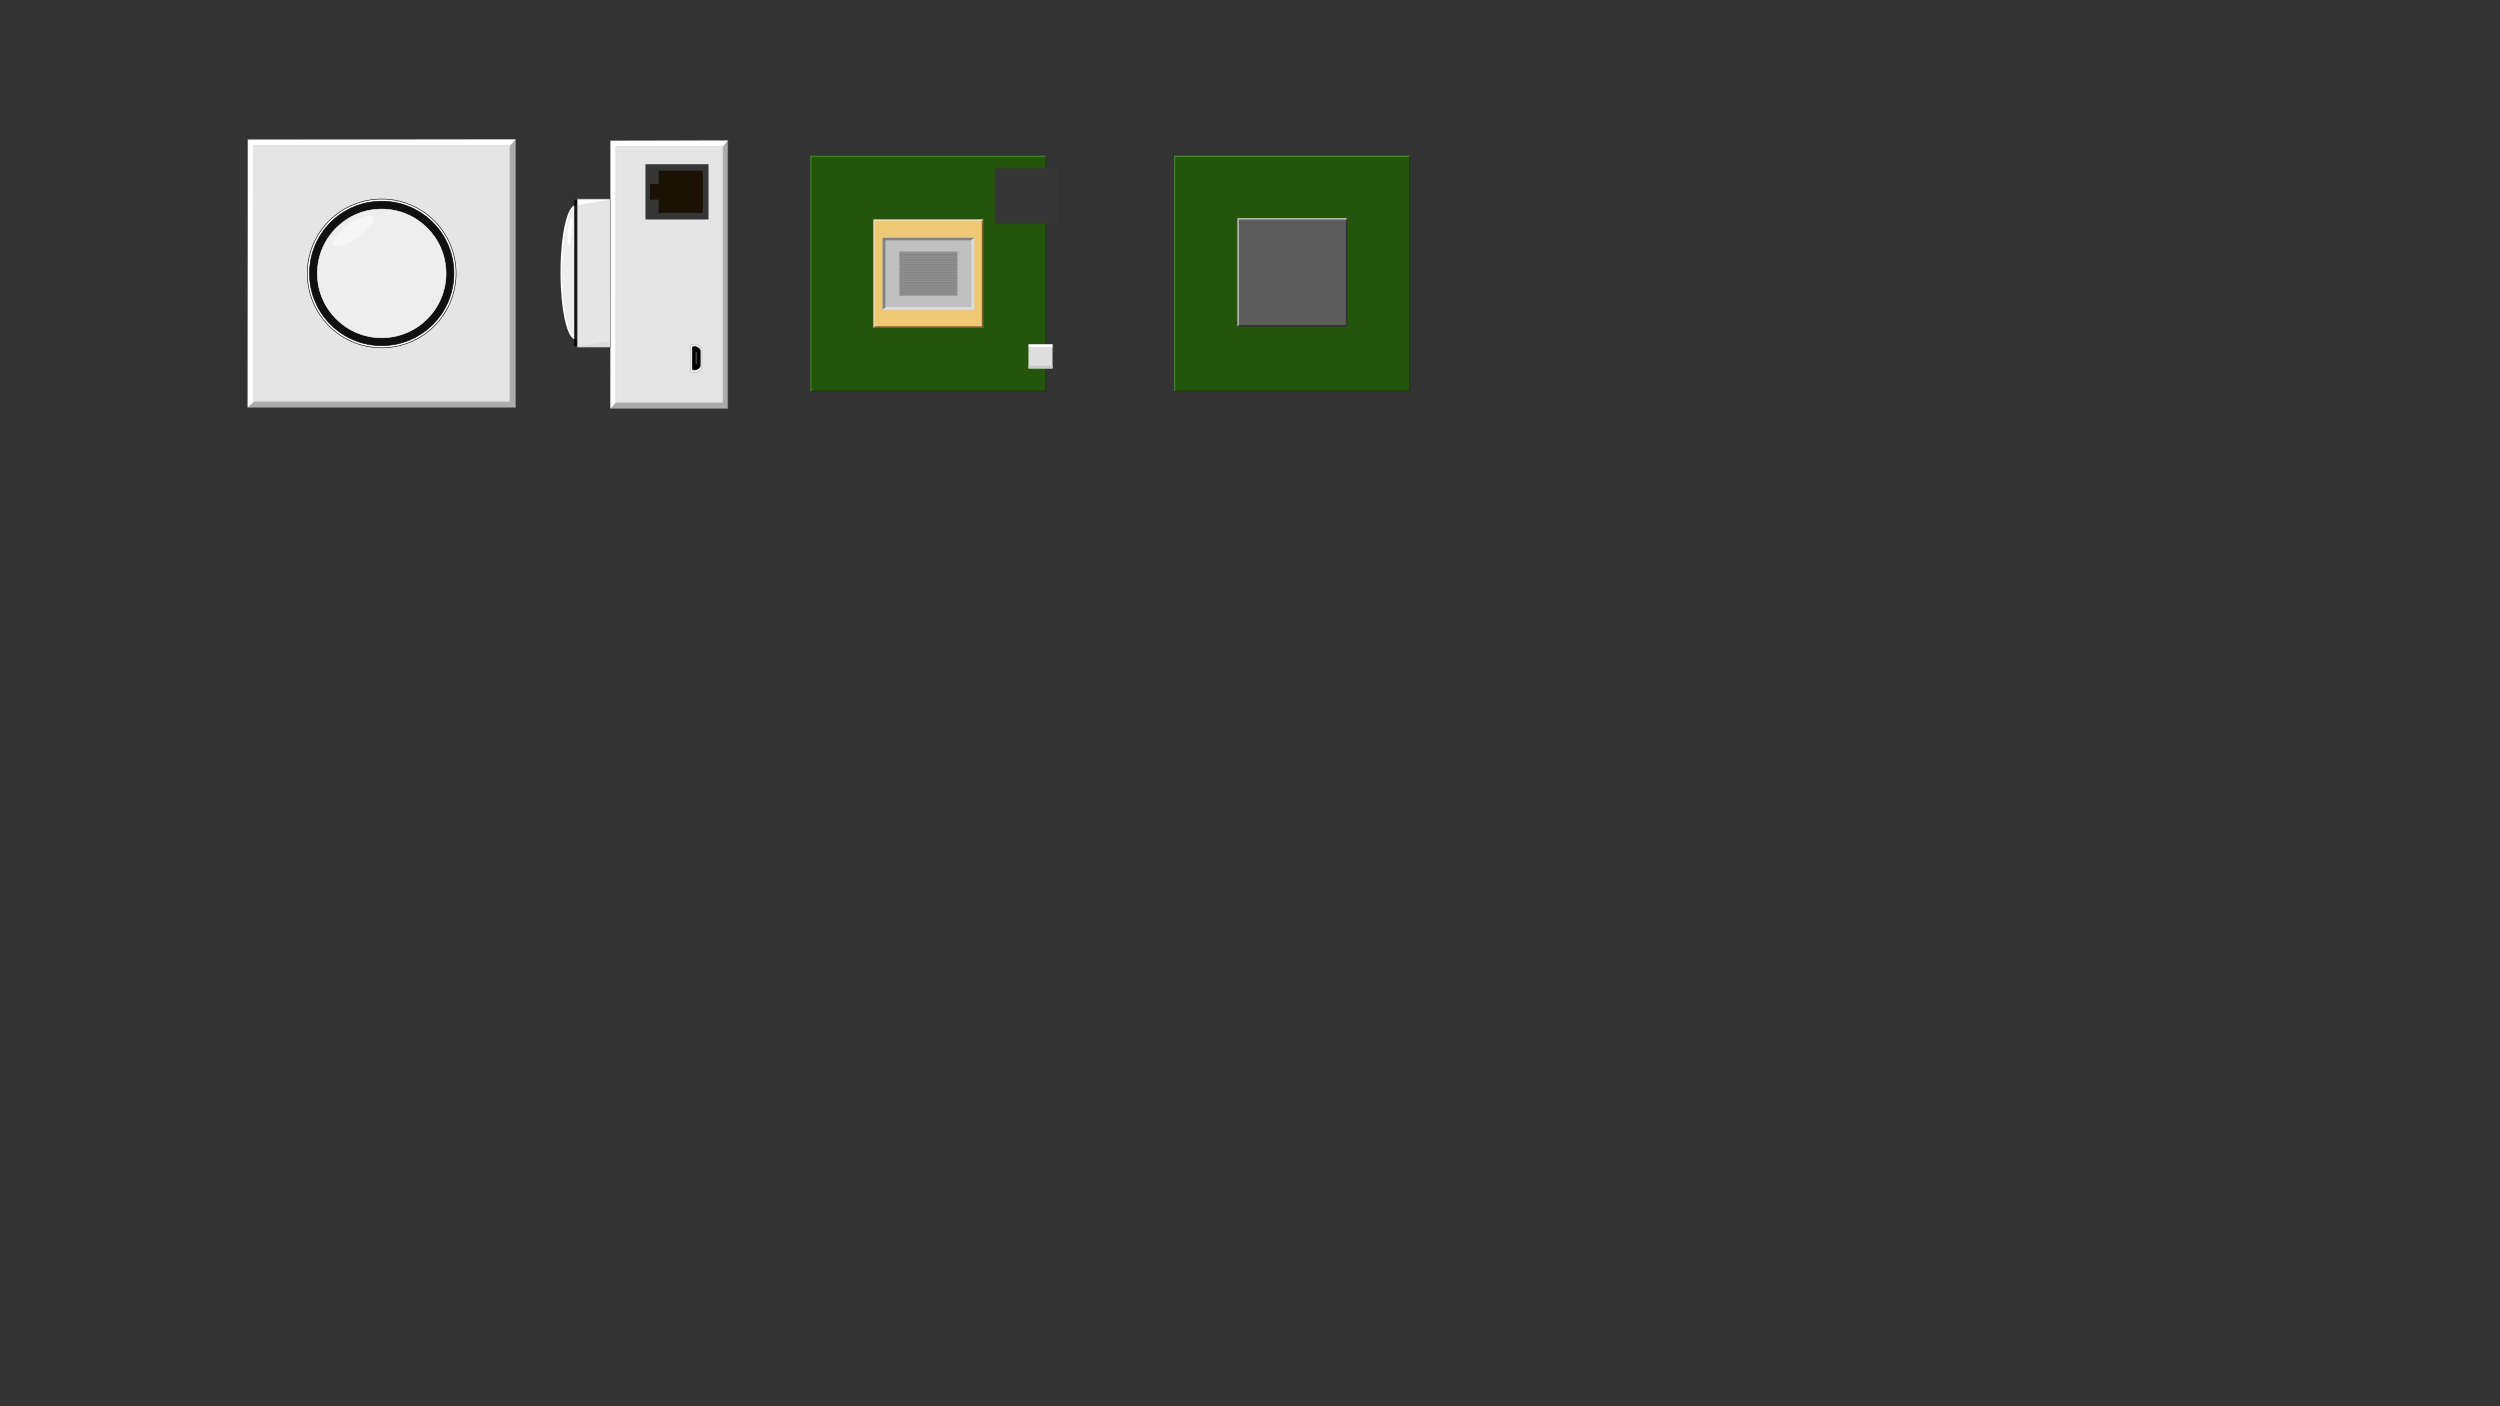<?xml version="1.0" encoding="UTF-8" standalone="no"?>
<!-- Created with Inkscape (http://www.inkscape.org/) -->

<svg
   xmlns:dc="http://purl.org/dc/elements/1.1/"
   xmlns:cc="http://creativecommons.org/ns#"
   xmlns:rdf="http://www.w3.org/1999/02/22-rdf-syntax-ns#"
   xmlns:svg="http://www.w3.org/2000/svg"
   xmlns="http://www.w3.org/2000/svg"
   xmlns:sodipodi="http://sodipodi.sourceforge.net/DTD/sodipodi-0.dtd"
   xmlns:inkscape="http://www.inkscape.org/namespaces/inkscape"
   width="1600"
   height="900"
   viewBox="0 0 423.333 238.125"
   version="1.1"
   id="svg5641"
   inkscape:version="0.92.4 (f8dce91, 2019-08-02)"
   sodipodi:docname="camera.svg">
  <rect x="0" y="0" width="423.333" height="238.125" fill="#333333" stroke="none"/>
  <defs
     id="defs5635" />
  <sodipodi:namedview
     id="base"
     pagecolor="#ffffff"
     bordercolor="#666666"
     borderopacity="1.0"
     inkscape:pageopacity="0.0"
     inkscape:pageshadow="2"
     inkscape:zoom="2.8284271"
     inkscape:cx="652.77038"
     inkscape:cy="661.06472"
     inkscape:document-units="mm"
     inkscape:current-layer="g6763"
     showgrid="false"
     units="px"
     inkscape:window-width="3773"
     inkscape:window-height="2105"
     inkscape:window-x="3907"
     inkscape:window-y="27"
     inkscape:window-maximized="1" />
  <g
     inkscape:label="Layer 1"
     inkscape:groupmode="layer"
     id="layer1"
     transform="translate(0,-58.875)">
    <rect
       style="fill:#acacac;fill-opacity:1;stroke:#808080;stroke-width:0.1;stroke-miterlimit:4;stroke-dasharray:none;stroke-dashoffset:0;stroke-opacity:1"
       id="rect6186"
       width="45.357"
       height="45.357"
       x="41.955"
       y="82.498" />
    <path
       style="fill:#fefefe;fill-opacity:1;stroke:none;stroke-width:0.265;stroke-linecap:butt;stroke-linejoin:miter;stroke-miterlimit:4;stroke-dasharray:none;stroke-opacity:1"
       d="M 41.955,127.856 42.009,82.553 87.312,82.498 68.015,103.314 Z"
       id="path6266"
       inkscape:connector-curvature="0"
       sodipodi:nodetypes="ccccc" />
    <rect
       style="fill:#e5e5e5;fill-opacity:1;stroke:#d3d3d3;stroke-width:0.1;stroke-miterlimit:4;stroke-dasharray:none;stroke-dashoffset:0;stroke-opacity:1"
       id="rect6186-5"
       width="43.319"
       height="43.319"
       x="42.974"
       y="83.517" />
    <circle
       style="fill:#ffffff;fill-opacity:1;stroke:#000000;stroke-width:0.1;stroke-miterlimit:4;stroke-dasharray:none;stroke-dashoffset:0;stroke-opacity:1"
       id="path6209-6-4"
       cx="64.634"
       cy="105.177"
       r="12.595" />
    <circle
       style="fill:#101010;fill-opacity:1;stroke:#000000;stroke-width:0.1;stroke-miterlimit:4;stroke-dasharray:none;stroke-dashoffset:0;stroke-opacity:1"
       id="path6209"
       cx="64.634"
       cy="105.177"
       r="12.228" />
    <circle
       style="fill:#eeeeee;fill-opacity:1;stroke:#ffffff;stroke-width:0.1;stroke-miterlimit:4;stroke-dasharray:none;stroke-dashoffset:0;stroke-opacity:1"
       id="path6209-6"
       cx="64.634"
       cy="105.177"
       r="10.891" />
    <ellipse
       style="fill:#f6f6f6;fill-opacity:1;stroke:none;stroke-width:0.102;stroke-miterlimit:4;stroke-dasharray:none;stroke-dashoffset:0;stroke-opacity:1"
       id="path6245"
       cx="28.828"
       cy="119.082"
       rx="4.131"
       ry="1.39"
       transform="matrix(0.84,-0.542,0.299,0.954,0,0)" />
    <rect
       style="fill:#ababab;fill-opacity:1;stroke:#808080;stroke-width:0.1;stroke-miterlimit:4;stroke-dasharray:none;stroke-dashoffset:0;stroke-opacity:1"
       id="rect6186-6"
       width="19.866"
       height="45.357"
       x="103.376"
       y="82.687" />
    <path
       style="fill:#fefefe;fill-opacity:1;stroke:none;stroke-width:0.265;stroke-linecap:butt;stroke-linejoin:miter;stroke-miterlimit:4;stroke-dasharray:none;stroke-opacity:1"
       d="m 103.376,128.045 0.023,-45.303 19.843,-0.055 -3.267,3.995 -12.269,36.556 z"
       id="path6266-9"
       inkscape:connector-curvature="0"
       sodipodi:nodetypes="cccccc" />
    <rect
       style="fill:#e5e5e5;fill-opacity:1;stroke:#d3d3d3;stroke-width:0.1;stroke-miterlimit:4;stroke-dasharray:none;stroke-dashoffset:0;stroke-opacity:1"
       id="rect6186-5-3"
       width="18.105"
       height="43.319"
       x="104.291"
       y="83.706" />
    <ellipse
       style="fill:#eeeeee;fill-opacity:1;stroke:#ffffff;stroke-width:0.265;stroke-miterlimit:4;stroke-dasharray:none;stroke-dashoffset:0;stroke-opacity:1"
       id="path6320"
       cx="97.516"
       cy="104.993"
       rx="2.474"
       ry="11.25" />
    <rect
       style="fill:#030303;fill-opacity:0.932;stroke:none;stroke-width:0.265;stroke-miterlimit:4;stroke-dasharray:none;stroke-dashoffset:0;stroke-opacity:1"
       id="rect6333"
       width="0.735"
       height="24.789"
       x="97.242"
       y="92.704" />
    <rect
       style="fill:#e5e5e5;fill-opacity:1;stroke:#808080;stroke-width:0.1;stroke-miterlimit:4;stroke-dasharray:none;stroke-dashoffset:0;stroke-opacity:1"
       id="rect6186-5-3-1"
       width="5.632"
       height="25.082"
       x="97.74"
       y="92.579" />
    <path
       style="fill:#ffffff;fill-opacity:0.932;stroke:none;stroke-width:0.265px;stroke-linecap:butt;stroke-linejoin:miter;stroke-opacity:1"
       d="m 97.845,92.704 5.444,-0.013 -5.453,0.911 z"
       id="path6326"
       inkscape:connector-curvature="0"
       sodipodi:nodetypes="cccc" />
    <ellipse
       style="fill:#ffffff;fill-opacity:0.932;stroke:none;stroke-width:0.265;stroke-miterlimit:4;stroke-dasharray:none;stroke-dashoffset:0;stroke-opacity:1"
       id="path6328"
       cx="104.696"
       cy="85.857"
       rx="0.358"
       ry="2.302"
       transform="matrix(0.993,0.12,-0.087,0.996,0,0)" />
    <path
       style="fill:#d9d9d9;stroke:none;stroke-width:0.265px;stroke-linecap:butt;stroke-linejoin:miter;stroke-opacity:1;fill-opacity:0.932"
       d="m 97.977,117.494 5.175,0.003 -0.012,-0.85 z"
       id="path6335"
       inkscape:connector-curvature="0" />
    <rect
       style="fill:#1d3412;fill-opacity:1;stroke:none;stroke-width:0.1;stroke-miterlimit:4;stroke-dasharray:none;stroke-dashoffset:0;stroke-opacity:1"
       id="rect6186-5-7"
       width="39.917"
       height="39.917"
       x="137.254"
       y="85.252" />
    <rect
       style="fill:#ffb378;fill-opacity:1;stroke:#808080;stroke-width:0.1;stroke-miterlimit:4;stroke-dasharray:none;stroke-dashoffset:0;stroke-opacity:1"
       id="rect6186-5-7-0"
       width="18.661"
       height="18.396"
       x="147.882"
       y="96.013" />
    <path
       style="fill:none;stroke:#000000;stroke-width:0.1;stroke-linecap:butt;stroke-linejoin:miter;stroke-miterlimit:4;stroke-dasharray:none;stroke-opacity:1"
       d="M 166.543,96.013 147.882,114.409"
       id="path6397"
       inkscape:connector-curvature="0" />
    <path
       style="fill:none;stroke:#000000;stroke-width:0.1;stroke-linecap:butt;stroke-linejoin:miter;stroke-miterlimit:4;stroke-dasharray:none;stroke-opacity:1"
       d="m 147.882,96.013 18.661,18.396"
       id="path6397-5"
       inkscape:connector-curvature="0"
       sodipodi:nodetypes="cc" />
    <path
       style="fill:#52b924;stroke:none;stroke-width:0.265px;stroke-linecap:butt;stroke-linejoin:miter;stroke-opacity:1;fill-opacity:1"
       d="m 137.254,85.252 h 39.917 l -17.328,15.796 -11.646,16.628 -10.944,7.494 z"
       id="path6737"
       inkscape:connector-curvature="0" />
    <rect
       style="fill:#24550d;fill-opacity:1;stroke:none;stroke-width:0.1;stroke-miterlimit:4;stroke-dasharray:none;stroke-dashoffset:0;stroke-opacity:1"
       id="rect6186-5-7-8"
       width="39.637"
       height="39.637"
       x="137.373"
       y="85.369" />
    <path
       style="fill:#885832;fill-opacity:1;stroke:none;stroke-width:0.265px;stroke-linecap:butt;stroke-linejoin:miter;stroke-opacity:1"
       d="M 147.882,114.409 166.543,96.013 V 114.409 Z"
       id="path6429"
       inkscape:connector-curvature="0" />
    <path
       style="fill:#f1d7b9;fill-opacity:1;stroke:none;stroke-width:0.265px;stroke-linecap:butt;stroke-linejoin:miter;stroke-opacity:1"
       d="M 166.543,96.013 147.882,114.409 V 96.013 Z"
       id="path6431"
       inkscape:connector-curvature="0" />
    <rect
       style="fill:#efc873;fill-opacity:1;stroke:none;stroke-width:0.1;stroke-miterlimit:4;stroke-dasharray:none;stroke-dashoffset:0;stroke-opacity:1"
       id="rect6186-5-7-0-3"
       width="18.085"
       height="17.828"
       x="148.17"
       y="96.297" />
    <rect
       style="fill:#dbdbdb;fill-opacity:1;stroke:none;stroke-width:0.1;stroke-miterlimit:4;stroke-dasharray:none;stroke-dashoffset:0;stroke-opacity:1"
       id="rect6186-5-7-0-6"
       width="15.523"
       height="12.283"
       x="149.451"
       y="99.07" />
    <path
       style="fill:#818181;fill-opacity:1;stroke:none;stroke-width:0.265px;stroke-linecap:butt;stroke-linejoin:miter;stroke-opacity:1"
       d="M 149.451,111.302 164.974,99.12 H 149.451 Z"
       id="path6448"
       inkscape:connector-curvature="0" />
    <rect
       style="fill:#c0c0c0;fill-opacity:1;stroke:none;stroke-width:0.1;stroke-miterlimit:4;stroke-dasharray:none;stroke-dashoffset:0;stroke-opacity:1"
       id="rect6186-5-7-0-6-9"
       width="14.578"
       height="11.275"
       x="149.924"
       y="99.574" />
    <rect
       style="fill:#909090;fill-opacity:1;stroke:none;stroke-width:0.1;stroke-miterlimit:4;stroke-dasharray:none;stroke-dashoffset:0;stroke-opacity:1"
       id="rect6450"
       width="9.856"
       height="7.484"
       x="152.285"
       y="101.469" />
    <rect
       style="fill:#ffb378;fill-opacity:1;stroke:none;stroke-width:0.1;stroke-miterlimit:4;stroke-dasharray:none;stroke-dashoffset:0;stroke-opacity:1"
       id="rect6186-5-7-0-4"
       width="18.661"
       height="18.396"
       x="209.518"
       y="95.79" />
    <path
       style="fill:none;stroke:#000000;stroke-width:0.1;stroke-linecap:butt;stroke-linejoin:miter;stroke-miterlimit:4;stroke-dasharray:none;stroke-opacity:1"
       d="M 228.179,95.79 209.518,114.186"
       id="path6397-1"
       inkscape:connector-curvature="0" />
    <path
       style="fill:none;stroke:#000000;stroke-width:0.1;stroke-linecap:butt;stroke-linejoin:miter;stroke-miterlimit:4;stroke-dasharray:none;stroke-opacity:1"
       d="m 209.518,95.79 18.661,18.396"
       id="path6397-5-5"
       inkscape:connector-curvature="0"
       sodipodi:nodetypes="cc" />
    <g
       id="g6763"
       transform="translate(47.508,-49.641)">
      <rect
         y="134.894"
         x="151.359"
         height="39.917"
         width="39.917"
         id="rect6186-5-7-7"
         style="fill:#1d3412;fill-opacity:1;stroke:none;stroke-width:0.1;stroke-miterlimit:4;stroke-dasharray:none;stroke-dashoffset:0;stroke-opacity:1" />
      <path
         inkscape:connector-curvature="0"
         id="path6737-6"
         d="m 151.359,134.894 h 39.917 l -2.465,1.845 -35.595,35.77 -1.858,2.303 z"
         style="fill:#52b924;fill-opacity:1;stroke:none;stroke-width:0.265px;stroke-linecap:butt;stroke-linejoin:miter;stroke-opacity:1"
         sodipodi:nodetypes="cccccc" />
      <rect
         y="135.031"
         x="151.478"
         height="39.616"
         width="39.637"
         id="rect6186-5-7-8-3"
         style="fill:#24550d;fill-opacity:1;stroke:none;stroke-width:0.1;stroke-miterlimit:4;stroke-dasharray:none;stroke-dashoffset:0;stroke-opacity:1" />
    </g>
    <path
       style="fill:#343434;fill-opacity:1;stroke:none;stroke-width:0.265px;stroke-linecap:butt;stroke-linejoin:miter;stroke-opacity:1"
       d="M 209.518,114.186 228.179,95.79 V 114.186 Z"
       id="path6429-4"
       inkscape:connector-curvature="0" />
    <path
       style="fill:#b1b1b1;fill-opacity:1;stroke:none;stroke-width:0.265px;stroke-linecap:butt;stroke-linejoin:miter;stroke-opacity:1"
       d="M 228.179,95.79 209.518,114.186 V 95.79 Z"
       id="path6431-1"
       inkscape:connector-curvature="0" />
    <rect
       style="fill:#5c5c5c;fill-opacity:1;stroke:none;stroke-width:0.1;stroke-miterlimit:4;stroke-dasharray:none;stroke-dashoffset:0;stroke-opacity:1"
       id="rect6186-5-7-0-3-5"
       width="18.085"
       height="17.828"
       x="209.806"
       y="96.074" />
    <rect
       style="fill:#363636;fill-opacity:1;stroke:none;stroke-width:0.1;stroke-miterlimit:4;stroke-dasharray:none;stroke-dashoffset:0;stroke-opacity:1"
       id="rect6494"
       width="10.678"
       height="9.355"
       x="109.298"
       y="86.683" />
    <rect
       style="fill:#1b1105;fill-opacity:1;stroke:none;stroke-width:0.1;stroke-miterlimit:4;stroke-dasharray:none;stroke-dashoffset:0;stroke-opacity:1"
       id="rect6496"
       width="7.503"
       height="7.15"
       x="111.525"
       y="87.785" />
    <rect
       style="fill:#1b1105;fill-opacity:1;stroke:none;stroke-width:0.1;stroke-miterlimit:4;stroke-dasharray:none;stroke-dashoffset:0;stroke-opacity:1"
       id="rect6496-3"
       width="2.547"
       height="2.632"
       x="110.059"
       y="90.044" />
    <path
       style="fill:#f0f0f0;fill-opacity:1;stroke:#b9b9b9;stroke-width:0.1;stroke-linecap:butt;stroke-linejoin:miter;stroke-miterlimit:4;stroke-dasharray:none;stroke-opacity:1"
       d="m 116.956,117.472 c 6.1e-4,-0.675 1.929,-0.127 1.919,0.548 -0.018,1.266 -0.013,1.901 -0.015,3.13 -0.001,0.675 -1.903,1.228 -1.904,0.553 -0.002,-1.834 -0.002,-2.807 0,-4.23 z"
       id="path6537"
       inkscape:connector-curvature="0"
       sodipodi:nodetypes="cssssc" />
    <path
       style="fill:#000000;fill-opacity:1;stroke:#000000;stroke-width:0.1;stroke-linecap:butt;stroke-linejoin:miter;stroke-miterlimit:4;stroke-dasharray:none;stroke-opacity:1"
       d="m 117.243,117.809 c 4.2e-4,-0.553 1.333,-0.104 1.326,0.449 -0.013,1.037 -0.009,1.558 -0.01,2.565 -6.1e-4,0.553 -1.315,1.007 -1.316,0.453 -0.001,-1.503 -0.001,-2.3 0,-3.467 z"
       id="path6537-5"
       inkscape:connector-curvature="0"
       sodipodi:nodetypes="cssssc" />
    <rect
       style="fill:#3d3d3d;fill-opacity:1;stroke:none;stroke-width:0.1;stroke-miterlimit:4;stroke-dasharray:none;stroke-dashoffset:0;stroke-opacity:1"
       id="rect6554"
       width="0.301"
       height="2.138"
       x="117.766"
       y="118.431" />
    <path
       style="fill:none;stroke:#717171;stroke-width:0.05;stroke-linecap:butt;stroke-linejoin:miter;stroke-miterlimit:4;stroke-dasharray:none;stroke-opacity:1"
       d="m 152.523,101.937 h 9.413"
       id="path6560"
       inkscape:connector-curvature="0" />
    <path
       style="fill:none;stroke:#717171;stroke-width:0.05;stroke-linecap:butt;stroke-linejoin:miter;stroke-miterlimit:4;stroke-dasharray:none;stroke-opacity:1"
       d="m 152.523,102.214 h 9.413"
       id="path6560-2"
       inkscape:connector-curvature="0" />
    <path
       style="fill:none;stroke:#717171;stroke-width:0.05;stroke-linecap:butt;stroke-linejoin:miter;stroke-miterlimit:4;stroke-dasharray:none;stroke-opacity:1"
       d="m 152.523,102.492 h 9.413"
       id="path6560-27"
       inkscape:connector-curvature="0" />
    <path
       style="fill:none;stroke:#717171;stroke-width:0.05;stroke-linecap:butt;stroke-linejoin:miter;stroke-miterlimit:4;stroke-dasharray:none;stroke-opacity:1"
       d="m 152.523,102.769 h 9.413"
       id="path6560-2-0"
       inkscape:connector-curvature="0" />
    <path
       style="fill:none;stroke:#717171;stroke-width:0.05;stroke-linecap:butt;stroke-linejoin:miter;stroke-miterlimit:4;stroke-dasharray:none;stroke-opacity:1"
       d="m 152.523,103.047 h 9.413"
       id="path6560-3"
       inkscape:connector-curvature="0" />
    <path
       style="fill:none;stroke:#717171;stroke-width:0.05;stroke-linecap:butt;stroke-linejoin:miter;stroke-miterlimit:4;stroke-dasharray:none;stroke-opacity:1"
       d="m 152.523,103.325 h 9.413"
       id="path6560-2-4"
       inkscape:connector-curvature="0" />
    <path
       style="fill:none;stroke:#717171;stroke-width:0.05;stroke-linecap:butt;stroke-linejoin:miter;stroke-miterlimit:4;stroke-dasharray:none;stroke-opacity:1"
       d="m 152.523,103.602 h 9.413"
       id="path6560-6"
       inkscape:connector-curvature="0" />
    <path
       style="fill:none;stroke:#717171;stroke-width:0.05;stroke-linecap:butt;stroke-linejoin:miter;stroke-miterlimit:4;stroke-dasharray:none;stroke-opacity:1"
       d="m 152.523,103.88 h 9.413"
       id="path6560-2-3"
       inkscape:connector-curvature="0" />
    <path
       style="fill:none;stroke:#717171;stroke-width:0.05;stroke-linecap:butt;stroke-linejoin:miter;stroke-miterlimit:4;stroke-dasharray:none;stroke-opacity:1"
       d="m 152.523,104.157 h 9.413"
       id="path6560-63"
       inkscape:connector-curvature="0" />
    <path
       style="fill:none;stroke:#717171;stroke-width:0.05;stroke-linecap:butt;stroke-linejoin:miter;stroke-miterlimit:4;stroke-dasharray:none;stroke-opacity:1"
       d="m 152.523,104.435 h 9.413"
       id="path6560-2-34"
       inkscape:connector-curvature="0" />
    <path
       style="fill:none;stroke:#717171;stroke-width:0.05;stroke-linecap:butt;stroke-linejoin:miter;stroke-miterlimit:4;stroke-dasharray:none;stroke-opacity:1"
       d="m 152.523,104.712 h 9.413"
       id="path6560-4"
       inkscape:connector-curvature="0" />
    <path
       style="fill:none;stroke:#717171;stroke-width:0.05;stroke-linecap:butt;stroke-linejoin:miter;stroke-miterlimit:4;stroke-dasharray:none;stroke-opacity:1"
       d="m 152.523,104.99 h 9.413"
       id="path6560-2-39"
       inkscape:connector-curvature="0" />
    <path
       style="fill:none;stroke:#717171;stroke-width:0.05;stroke-linecap:butt;stroke-linejoin:miter;stroke-miterlimit:4;stroke-dasharray:none;stroke-opacity:1"
       d="m 152.523,105.268 h 9.413"
       id="path6560-27-7"
       inkscape:connector-curvature="0" />
    <path
       style="fill:none;stroke:#717171;stroke-width:0.05;stroke-linecap:butt;stroke-linejoin:miter;stroke-miterlimit:4;stroke-dasharray:none;stroke-opacity:1"
       d="m 152.523,105.545 h 9.413"
       id="path6560-2-0-2"
       inkscape:connector-curvature="0" />
    <path
       style="fill:none;stroke:#717171;stroke-width:0.05;stroke-linecap:butt;stroke-linejoin:miter;stroke-miterlimit:4;stroke-dasharray:none;stroke-opacity:1"
       d="m 152.523,105.823 h 9.413"
       id="path6560-3-5"
       inkscape:connector-curvature="0" />
    <path
       style="fill:none;stroke:#717171;stroke-width:0.05;stroke-linecap:butt;stroke-linejoin:miter;stroke-miterlimit:4;stroke-dasharray:none;stroke-opacity:1"
       d="m 152.523,106.1 h 9.413"
       id="path6560-2-4-8"
       inkscape:connector-curvature="0" />
    <path
       style="fill:none;stroke:#717171;stroke-width:0.05;stroke-linecap:butt;stroke-linejoin:miter;stroke-miterlimit:4;stroke-dasharray:none;stroke-opacity:1"
       d="m 152.523,106.378 h 9.413"
       id="path6560-6-9"
       inkscape:connector-curvature="0" />
    <path
       style="fill:none;stroke:#717171;stroke-width:0.05;stroke-linecap:butt;stroke-linejoin:miter;stroke-miterlimit:4;stroke-dasharray:none;stroke-opacity:1"
       d="m 152.523,106.655 h 9.413"
       id="path6560-2-3-0"
       inkscape:connector-curvature="0" />
    <path
       style="fill:none;stroke:#717171;stroke-width:0.05;stroke-linecap:butt;stroke-linejoin:miter;stroke-miterlimit:4;stroke-dasharray:none;stroke-opacity:1"
       d="m 152.523,106.933 h 9.413"
       id="path6560-63-2"
       inkscape:connector-curvature="0" />
    <path
       style="fill:none;stroke:#717171;stroke-width:0.05;stroke-linecap:butt;stroke-linejoin:miter;stroke-miterlimit:4;stroke-dasharray:none;stroke-opacity:1"
       d="m 152.523,107.211 h 9.413"
       id="path6560-2-34-4"
       inkscape:connector-curvature="0" />
    <path
       style="fill:none;stroke:#717171;stroke-width:0.05;stroke-linecap:butt;stroke-linejoin:miter;stroke-miterlimit:4;stroke-dasharray:none;stroke-opacity:1"
       d="m 152.523,107.488 h 9.413"
       id="path6560-7"
       inkscape:connector-curvature="0" />
    <path
       style="fill:none;stroke:#717171;stroke-width:0.05;stroke-linecap:butt;stroke-linejoin:miter;stroke-miterlimit:4;stroke-dasharray:none;stroke-opacity:1"
       d="m 152.523,107.766 h 9.413"
       id="path6560-2-6"
       inkscape:connector-curvature="0" />
    <path
       style="fill:none;stroke:#717171;stroke-width:0.05;stroke-linecap:butt;stroke-linejoin:miter;stroke-miterlimit:4;stroke-dasharray:none;stroke-opacity:1"
       d="m 152.523,108.043 h 9.413"
       id="path6560-27-5"
       inkscape:connector-curvature="0" />
    <path
       style="fill:none;stroke:#717171;stroke-width:0.05;stroke-linecap:butt;stroke-linejoin:miter;stroke-miterlimit:4;stroke-dasharray:none;stroke-opacity:1"
       d="m 152.523,108.321 h 9.413"
       id="path6560-2-0-7"
       inkscape:connector-curvature="0" />
    <path
       style="fill:none;stroke:#717171;stroke-width:0.05;stroke-linecap:butt;stroke-linejoin:miter;stroke-miterlimit:4;stroke-dasharray:none;stroke-opacity:1"
       d="m 152.523,108.598 h 9.413"
       id="path6560-3-1"
       inkscape:connector-curvature="0" />
    <rect
       style="fill:#363636;fill-opacity:1;stroke:none;stroke-width:0.1;stroke-miterlimit:4;stroke-dasharray:none;stroke-dashoffset:0;stroke-opacity:1"
       id="rect6494-1"
       width="10.678"
       height="9.355"
       x="168.461"
       y="87.386" />
    <rect
       style="fill:#dedede;fill-opacity:1;stroke:#d3d3d3;stroke-width:0.05;stroke-miterlimit:4;stroke-dasharray:none;stroke-dashoffset:0;stroke-opacity:1"
       id="rect6703"
       width="4.022"
       height="4.022"
       x="174.18"
       y="117.208" />
    <rect
       style="fill:#c8c8c8;fill-opacity:1;stroke:#d3d3d3;stroke-width:0.05;stroke-miterlimit:4;stroke-dasharray:none;stroke-dashoffset:0;stroke-opacity:1"
       id="rect6705"
       width="3.99"
       height="0.443"
       x="174.212"
       y="120.787" />
    <rect
       style="fill:#ffffff;fill-opacity:1;stroke:#d3d3d3;stroke-width:0.05;stroke-miterlimit:4;stroke-dasharray:none;stroke-dashoffset:0;stroke-opacity:1"
       id="rect6705-0"
       width="3.99"
       height="0.443"
       x="174.212"
       y="117.208" />
  </g>
</svg>
